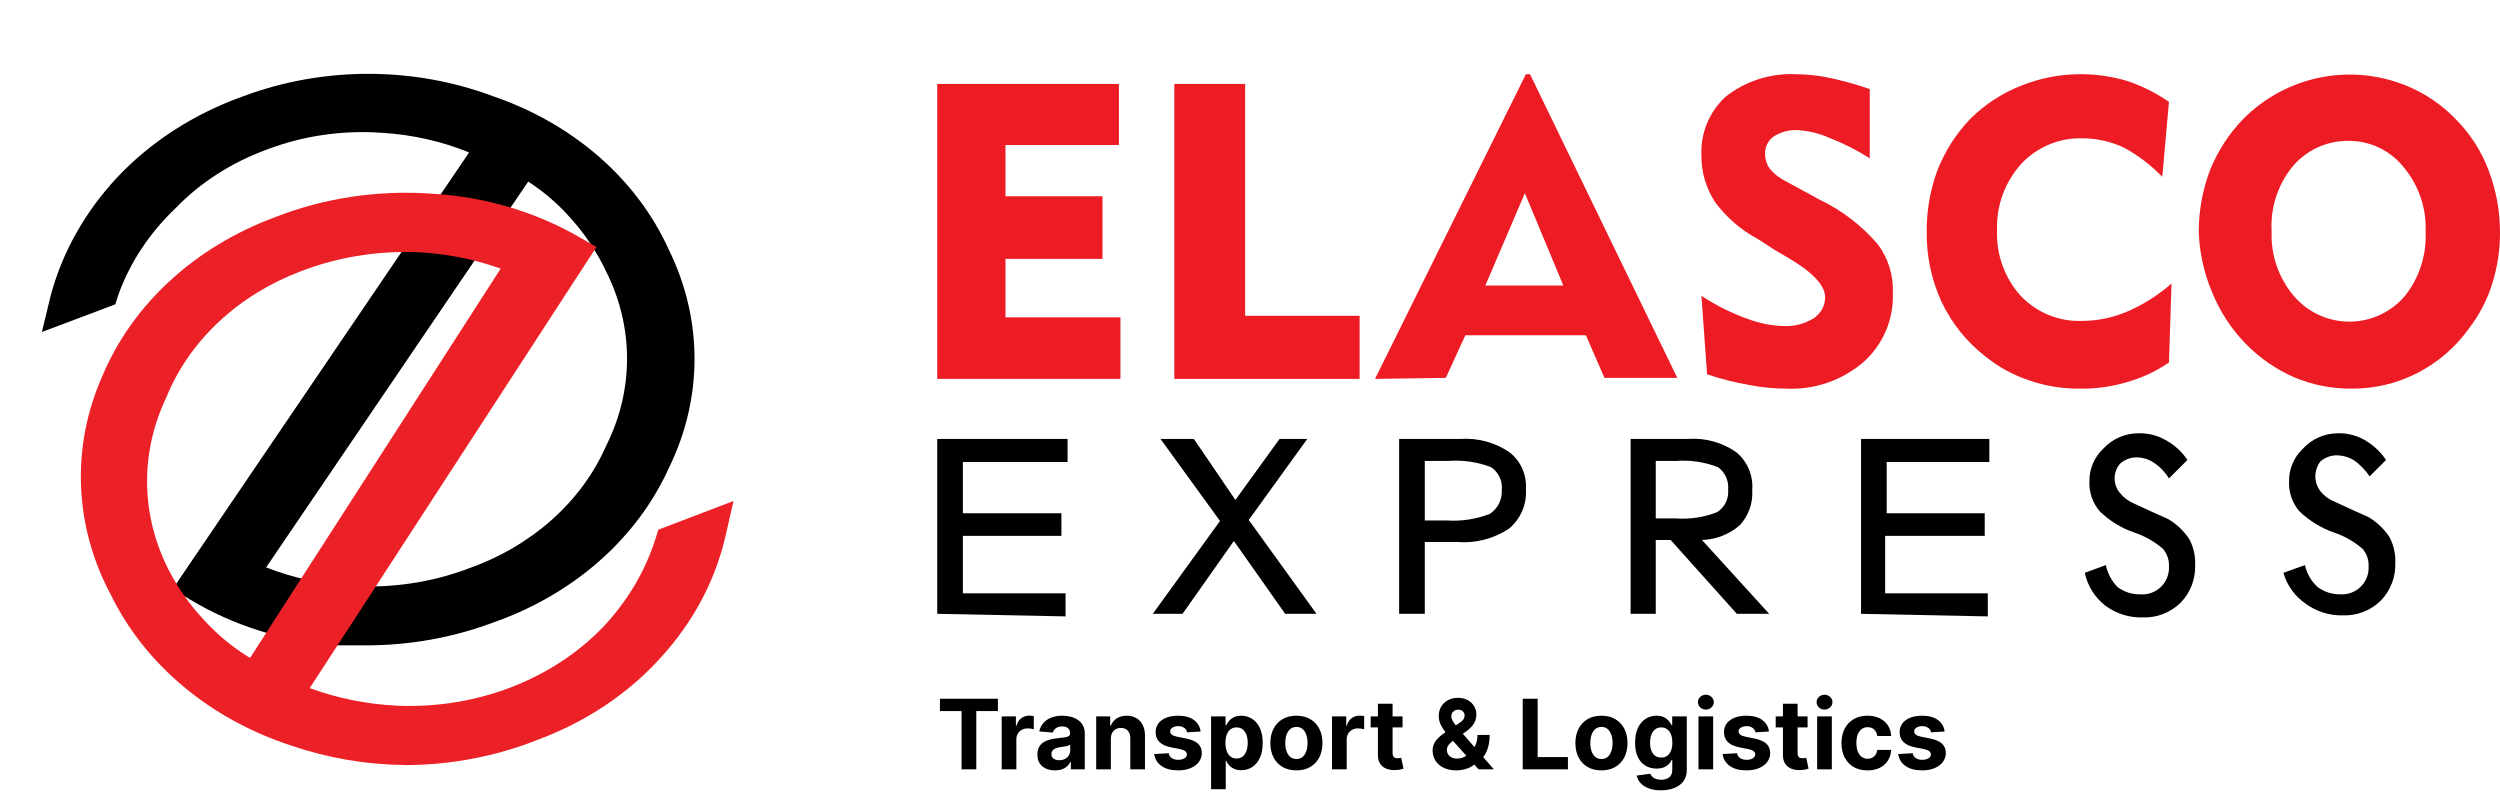 <svg width="179" height="58" viewBox="0 0 179 58" fill="none" xmlns="http://www.w3.org/2000/svg">
<g clip-path="url(#clip0_253_85728)" filter="url(#filter0_d_253_85728)">
<path d="M27.636 7.049C24.621 6.841 21.592 7.273 18.808 8.31C15.897 9.283 13.293 10.851 11.212 12.884C9.316 14.863 7.917 17.17 7.106 19.654L5.094 20.375C5.846 17.459 7.381 14.743 9.569 12.452C11.842 10.062 14.746 8.195 18.028 7.013C20.662 6.025 23.498 5.515 26.363 5.515C29.229 5.515 32.064 6.025 34.699 7.013C37.36 7.935 39.778 9.324 41.805 11.095C43.831 12.867 45.423 14.983 46.483 17.314C47.611 19.624 48.192 22.111 48.192 24.624C48.192 27.138 47.611 29.625 46.483 31.935C45.424 34.281 43.828 36.411 41.794 38.195C39.761 39.979 37.332 41.378 34.658 42.307C31.354 43.53 27.759 44.025 24.187 43.748C20.677 43.484 17.307 42.416 14.415 40.651L35.848 9.21C33.323 7.974 30.52 7.237 27.636 7.049ZM16.919 40.147C19.422 41.424 22.239 42.153 25.131 42.271C29.289 42.516 33.429 41.603 36.961 39.663C40.492 37.723 43.236 34.855 44.8 31.467C45.846 29.34 46.386 27.049 46.386 24.732C46.386 22.416 45.846 20.124 44.8 17.998C44.042 16.368 43.003 14.85 41.72 13.496C40.472 12.165 38.972 11.032 37.286 10.147L16.919 40.147Z" fill="black"/>
<path d="M26.241 45.081H24.023C20.265 44.789 16.657 43.648 13.553 41.767L12.362 41.047L33.59 9.787C31.625 8.988 29.51 8.512 27.349 8.382C24.542 8.18 21.721 8.588 19.137 9.57C16.594 10.494 14.341 11.939 12.567 13.784C10.69 15.569 9.288 17.697 8.461 20.015L8.256 20.663L3 22.644L3.616 20.087C4.441 16.971 6.07 14.063 8.379 11.587C10.802 9.009 13.921 7.003 17.453 5.753C20.271 4.701 23.302 4.159 26.364 4.159C29.426 4.159 32.456 4.701 35.274 5.753C38.124 6.724 40.715 8.201 42.884 10.091C45.053 11.982 46.754 14.244 47.88 16.737C49.099 19.21 49.728 21.876 49.728 24.57C49.728 27.265 49.099 29.93 47.88 32.404C46.748 34.902 45.046 37.172 42.878 39.073C40.711 40.975 38.123 42.467 35.274 43.46C32.417 44.526 29.345 45.077 26.241 45.081ZM19.055 39.498C21.012 40.269 23.113 40.721 25.255 40.831C28.064 40.992 30.877 40.573 33.467 39.606C35.729 38.817 37.779 37.626 39.489 36.108C41.2 34.589 42.532 32.776 43.404 30.783C44.388 28.819 44.896 26.697 44.896 24.552C44.896 22.407 44.388 20.286 43.404 18.322C42.704 16.824 41.748 15.427 40.571 14.18C39.769 13.313 38.844 12.539 37.82 11.875L19.055 39.498Z" fill="black"/>
<path d="M28.417 50.735C31.45 50.898 34.482 50.404 37.245 49.294C40.004 48.235 42.438 46.618 44.349 44.576C46.266 42.583 47.667 40.248 48.455 37.734L50.426 36.977C49.791 39.899 48.384 42.649 46.32 45.008C44.145 47.431 41.325 49.347 38.108 50.591C35.539 51.617 32.762 52.18 29.941 52.248C27.12 52.316 24.312 51.887 21.683 50.987C19 50.114 16.548 48.77 14.479 47.036C12.41 45.301 10.768 43.214 9.652 40.903C8.441 38.621 7.779 36.145 7.708 33.63C7.638 31.114 8.16 28.612 9.242 26.281C10.185 23.954 11.653 21.817 13.557 19.998C15.462 18.179 17.765 16.715 20.328 15.693C23.611 14.402 27.212 13.857 30.799 14.108C34.314 14.296 37.712 15.289 40.653 16.989L20.123 48.718C22.686 49.913 25.517 50.602 28.417 50.735ZM38.19 17.53C35.662 16.33 32.85 15.664 29.977 15.585C26.93 15.459 23.891 15.965 21.108 17.061C18.67 17.965 16.468 19.297 14.639 20.976C12.81 22.654 11.392 24.644 10.473 26.821C9.48 28.94 8.989 31.215 9.031 33.506C9.074 35.797 9.648 38.057 10.72 40.147C11.512 41.774 12.593 43.282 13.922 44.612C15.195 45.92 16.725 47.018 18.439 47.854L38.19 17.53Z" fill="#EC2127"/>
<path d="M29.032 53.652C26.221 53.622 23.439 53.146 20.82 52.247C17.949 51.306 15.325 49.864 13.109 48.006C10.893 46.149 9.13 43.916 7.927 41.443C6.622 38.997 5.899 36.343 5.8 33.644C5.701 30.944 6.229 28.256 7.352 25.741C8.416 23.218 10.059 20.913 12.177 18.968C14.296 17.023 16.846 15.48 19.671 14.432C23.198 13.046 27.068 12.464 30.921 12.74C34.703 12.957 38.355 14.037 41.515 15.873L42.706 16.557L22.175 48.142C24.172 48.873 26.297 49.299 28.458 49.402C31.245 49.517 34.025 49.067 36.581 48.086C39.138 47.105 41.402 45.621 43.199 43.748C44.934 41.9 46.207 39.753 46.935 37.445L47.14 36.797L52.519 34.744L51.944 37.265C51.223 40.41 49.661 43.36 47.387 45.873C45.045 48.498 41.978 50.556 38.476 51.851C35.509 53.031 32.29 53.645 29.032 53.652ZM29.032 16.917C26.46 16.915 23.916 17.381 21.559 18.286C19.328 19.129 17.32 20.367 15.66 21.923C13.999 23.478 12.723 25.317 11.91 27.325C10.967 29.297 10.498 31.419 10.533 33.557C10.569 35.695 11.107 37.803 12.115 39.75C12.867 41.205 13.863 42.553 15.072 43.748C15.904 44.595 16.856 45.345 17.905 45.981L35.849 18.106C33.875 17.4 31.778 16.998 29.648 16.917H29.032Z" fill="#EC2127"/>
</g>
<g clip-path="url(#clip1_253_85728)">
<path d="M67.106 27.129V6.01H80.114V10.38H71.993V14.053H78.938V18.534H71.993V22.721H80.224V27.129H67.106Z" fill="#ED1C24"/>
<path d="M84.082 27.129V6.01H89.153V22.611H97.348V27.129H84.082Z" fill="#ED1C24"/>
<path d="M98.45 27.129L109.254 5.312H109.548L120.094 27.055H114.876L113.553 24.007H104.918L103.521 27.055L98.45 27.129ZM106.351 20.444H111.936L109.18 13.833L106.351 20.444Z" fill="#ED1C24"/>
<path d="M121.822 21.179C122.853 21.862 123.964 22.417 125.129 22.831C125.975 23.154 126.87 23.328 127.775 23.346C128.529 23.373 129.273 23.168 129.906 22.758C130.143 22.593 130.337 22.373 130.472 22.118C130.606 21.862 130.677 21.578 130.678 21.289C130.678 20.407 129.759 19.453 127.848 18.351L127.15 17.947L125.901 17.139C124.689 16.495 123.635 15.592 122.814 14.494C122.152 13.493 121.806 12.315 121.822 11.115C121.787 10.334 121.923 9.554 122.221 8.83C122.52 8.107 122.973 7.458 123.549 6.928C124.968 5.81 126.741 5.237 128.547 5.312C129.362 5.314 130.174 5.4 130.972 5.569C131.956 5.777 132.925 6.046 133.875 6.377V11.335C132.958 10.752 131.985 10.26 130.972 9.866C130.241 9.542 129.456 9.355 128.657 9.315C128.057 9.294 127.466 9.461 126.966 9.793C126.774 9.937 126.619 10.126 126.517 10.344C126.414 10.562 126.367 10.801 126.378 11.042C126.381 11.41 126.496 11.769 126.709 12.07C127.011 12.437 127.387 12.738 127.812 12.951L130.31 14.31C131.903 15.074 133.317 16.163 134.463 17.506C135.201 18.502 135.577 19.72 135.528 20.958C135.566 21.888 135.398 22.814 135.036 23.672C134.674 24.529 134.127 25.295 133.434 25.917C131.887 27.247 129.887 27.931 127.848 27.826C126.985 27.825 126.123 27.739 125.276 27.569C124.24 27.395 123.22 27.137 122.226 26.798L121.822 21.179Z" fill="#ED1C24"/>
<path d="M154.82 12.658C154.014 11.824 153.084 11.118 152.064 10.564C151.133 10.129 150.117 9.903 149.088 9.903C148.27 9.882 147.458 10.035 146.704 10.351C145.95 10.668 145.272 11.141 144.715 11.739C143.549 13.037 142.93 14.735 142.988 16.477C142.918 18.205 143.525 19.891 144.678 21.179C145.243 21.775 145.928 22.244 146.689 22.555C147.449 22.865 148.267 23.009 149.088 22.978C150.187 22.972 151.273 22.747 152.285 22.317C153.452 21.819 154.531 21.137 155.482 20.297L155.298 25.953C154.389 26.578 153.384 27.05 152.322 27.349C151.238 27.679 150.11 27.84 148.978 27.827C147.728 27.848 146.484 27.649 145.303 27.239C144.152 26.863 143.081 26.277 142.143 25.513C140.81 24.479 139.74 23.145 139.019 21.619C138.291 20.043 137.927 18.324 137.954 16.588C137.94 15.084 138.201 13.59 138.725 12.18C139.262 10.814 140.061 9.567 141.077 8.507C142.123 7.466 143.375 6.653 144.752 6.12C146.061 5.597 147.457 5.323 148.867 5.312C150.024 5.301 151.176 5.462 152.285 5.79C153.355 6.147 154.37 6.654 155.298 7.295L154.82 12.658Z" fill="#ED1C24"/>
<path d="M157.43 16.587C157.432 15.082 157.706 13.589 158.238 12.18C158.788 10.812 159.599 9.565 160.627 8.507C162.127 6.997 164.042 5.967 166.13 5.549C168.217 5.13 170.382 5.342 172.349 6.157C173.664 6.704 174.853 7.517 175.84 8.544C176.877 9.587 177.678 10.839 178.192 12.217C178.727 13.624 179.001 15.118 179 16.624C179.007 17.87 178.821 19.108 178.449 20.297C178.092 21.452 177.532 22.534 176.795 23.492C175.843 24.835 174.583 25.931 173.121 26.688C171.657 27.447 170.03 27.838 168.38 27.826C166.968 27.839 165.567 27.564 164.265 27.018C162.955 26.444 161.769 25.621 160.774 24.594C159.746 23.537 158.935 22.289 158.385 20.921C157.803 19.548 157.479 18.078 157.43 16.587ZM162.648 16.587C162.584 18.261 163.147 19.898 164.228 21.178C164.718 21.758 165.328 22.224 166.017 22.544C166.706 22.864 167.456 23.029 168.215 23.029C168.974 23.029 169.724 22.864 170.413 22.544C171.102 22.224 171.712 21.758 172.202 21.178C173.231 19.876 173.753 18.245 173.672 16.587C173.742 14.902 173.178 13.251 172.092 11.96C171.616 11.366 171.012 10.889 170.324 10.564C169.636 10.24 168.884 10.076 168.123 10.086C167.358 10.082 166.602 10.247 165.909 10.571C165.216 10.895 164.604 11.37 164.118 11.96C163.071 13.267 162.547 14.916 162.648 16.587Z" fill="#ED1C24"/>
<path d="M67.106 43.95V31.426H76.439V33.079H68.943V36.751H75.998V38.367H68.943V42.481H76.292V44.134L67.106 43.95Z" fill="black"/>
<path d="M82.539 43.95L87.353 37.302L83.09 31.426H85.479L88.455 35.797L91.616 31.426H93.6L89.411 37.229L94.261 43.95H92.02L88.345 38.735L84.67 43.95H82.539Z" fill="black"/>
<path d="M102.015 38.808V43.95H100.178V31.426H104.587C105.825 31.345 107.054 31.681 108.078 32.381C108.476 32.692 108.791 33.096 108.996 33.557C109.201 34.018 109.29 34.522 109.254 35.025C109.291 35.559 109.199 36.094 108.989 36.585C108.778 37.077 108.453 37.512 108.042 37.853C106.957 38.572 105.664 38.908 104.367 38.808H102.015ZM102.015 37.266H103.632C104.671 37.332 105.713 37.169 106.682 36.788C106.957 36.604 107.18 36.352 107.328 36.055C107.476 35.759 107.545 35.429 107.527 35.099C107.562 34.779 107.508 34.456 107.372 34.165C107.236 33.874 107.023 33.625 106.755 33.446C105.772 33.072 104.718 32.922 103.669 33.005H102.015V37.266Z" fill="black"/>
<path d="M120.903 31.426C122.118 31.345 123.324 31.682 124.321 32.381C124.715 32.709 125.024 33.128 125.223 33.601C125.421 34.074 125.502 34.588 125.46 35.099C125.489 35.553 125.426 36.008 125.274 36.438C125.123 36.867 124.886 37.261 124.578 37.596C123.824 38.258 122.862 38.635 121.859 38.662L126.673 43.95H124.358L119.617 38.662H118.552V43.95H116.751V31.426H120.903ZM118.552 37.119H119.985C120.985 37.192 121.989 37.041 122.924 36.678C123.198 36.513 123.42 36.273 123.563 35.987C123.706 35.701 123.765 35.38 123.733 35.062C123.764 34.752 123.713 34.439 123.584 34.155C123.455 33.871 123.253 33.627 122.998 33.446C122.039 33.075 121.01 32.924 119.985 33.005H118.552V37.119Z" fill="black"/>
<path d="M133.25 43.95V31.426H142.437V33.079H135.087V36.751H142.106V38.367H134.977V42.481H142.327V44.134L133.25 43.95Z" fill="black"/>
<path d="M149.271 41.012L150.778 40.461C150.903 41.057 151.197 41.605 151.623 42.041C152.091 42.385 152.659 42.565 153.24 42.555C153.513 42.576 153.787 42.539 154.044 42.446C154.301 42.352 154.535 42.205 154.73 42.013C154.925 41.822 155.076 41.591 155.174 41.336C155.272 41.081 155.315 40.807 155.298 40.535C155.315 40.078 155.157 39.631 154.857 39.286C154.272 38.786 153.599 38.4 152.873 38.147C151.92 37.834 151.053 37.306 150.337 36.605C149.841 36.022 149.579 35.276 149.602 34.511C149.59 34.066 149.672 33.623 149.843 33.211C150.014 32.8 150.27 32.429 150.594 32.124C150.921 31.769 151.319 31.488 151.763 31.298C152.206 31.108 152.684 31.014 153.167 31.022C153.823 31.011 154.47 31.176 155.041 31.5C155.676 31.842 156.218 32.333 156.621 32.932L155.298 34.254C155.018 33.799 154.642 33.41 154.196 33.115C153.857 32.89 153.463 32.763 153.056 32.748C152.599 32.731 152.152 32.889 151.807 33.189C151.549 33.484 151.406 33.862 151.406 34.254C151.406 34.646 151.549 35.025 151.807 35.319C152.071 35.643 152.412 35.896 152.799 36.054L154.232 36.715L155.224 37.156C155.847 37.518 156.376 38.021 156.768 38.625C157.066 39.202 157.206 39.849 157.172 40.498C157.185 40.985 157.1 41.469 156.923 41.923C156.747 42.377 156.482 42.792 156.143 43.142C155.787 43.496 155.362 43.773 154.894 43.957C154.426 44.14 153.926 44.225 153.424 44.208C152.46 44.237 151.514 43.94 150.741 43.363C149.987 42.779 149.466 41.946 149.271 41.012Z" fill="black"/>
<path d="M163.492 41.012L165.036 40.461C165.166 41.072 165.488 41.625 165.954 42.04C166.422 42.385 166.99 42.565 167.571 42.555C167.841 42.571 168.111 42.529 168.363 42.434C168.616 42.338 168.845 42.19 169.036 41.999C169.227 41.808 169.375 41.579 169.471 41.326C169.567 41.074 169.608 40.804 169.592 40.535C169.609 40.077 169.452 39.631 169.151 39.286C168.567 38.786 167.894 38.4 167.167 38.147C166.219 37.825 165.353 37.298 164.631 36.605C164.135 36.022 163.873 35.276 163.896 34.511C163.884 34.066 163.966 33.623 164.137 33.211C164.308 32.8 164.564 32.429 164.889 32.124C165.207 31.778 165.593 31.502 166.023 31.312C166.453 31.123 166.917 31.024 167.387 31.022C168.056 31.004 168.717 31.169 169.298 31.499C169.915 31.853 170.443 32.343 170.842 32.932L169.666 34.107C169.366 33.667 168.993 33.282 168.563 32.968C168.209 32.747 167.804 32.62 167.387 32.601C166.93 32.584 166.483 32.742 166.138 33.042C165.905 33.348 165.78 33.722 165.78 34.107C165.78 34.492 165.905 34.866 166.138 35.172C166.402 35.496 166.743 35.749 167.13 35.907L168.563 36.568L169.555 37.009C170.178 37.371 170.707 37.874 171.099 38.478C171.397 39.055 171.537 39.702 171.503 40.351C171.516 40.838 171.431 41.322 171.254 41.776C171.078 42.23 170.813 42.645 170.474 42.995C170.118 43.349 169.693 43.626 169.225 43.809C168.757 43.993 168.257 44.078 167.755 44.06C166.792 44.085 165.848 43.787 165.072 43.216C164.305 42.687 163.746 41.908 163.492 41.012Z" fill="black"/>
</g>
<path d="M67.299 50.912V50.031H71.45V50.912H69.902V55.085H68.846V50.912H67.299ZM71.72 55.085V51.294H72.739V51.956H72.779C72.848 51.721 72.964 51.543 73.127 51.423C73.29 51.301 73.477 51.24 73.689 51.24C73.742 51.24 73.799 51.243 73.86 51.25C73.921 51.257 73.974 51.266 74.02 51.277V52.21C73.971 52.195 73.903 52.182 73.815 52.171C73.728 52.159 73.648 52.153 73.576 52.153C73.421 52.153 73.283 52.187 73.161 52.255C73.041 52.32 72.946 52.413 72.875 52.531C72.806 52.649 72.771 52.786 72.771 52.941V55.085H71.72ZM75.536 55.157C75.294 55.157 75.079 55.115 74.889 55.031C74.7 54.946 74.55 54.82 74.44 54.653C74.332 54.486 74.277 54.277 74.277 54.027C74.277 53.816 74.316 53.639 74.393 53.496C74.471 53.353 74.576 53.238 74.709 53.15C74.843 53.063 74.994 52.997 75.163 52.953C75.335 52.909 75.514 52.877 75.701 52.859C75.922 52.836 76.1 52.815 76.234 52.795C76.369 52.774 76.467 52.742 76.528 52.701C76.589 52.66 76.62 52.599 76.62 52.519V52.504C76.62 52.347 76.57 52.227 76.471 52.141C76.374 52.056 76.236 52.013 76.057 52.013C75.868 52.013 75.717 52.055 75.605 52.139C75.493 52.221 75.419 52.325 75.383 52.45L74.411 52.37C74.46 52.14 74.557 51.941 74.702 51.773C74.847 51.604 75.033 51.474 75.262 51.383C75.493 51.291 75.759 51.245 76.062 51.245C76.272 51.245 76.474 51.27 76.666 51.319C76.861 51.368 77.032 51.445 77.182 51.549C77.334 51.652 77.453 51.786 77.54 51.949C77.627 52.11 77.671 52.303 77.671 52.529V55.085H76.674V54.56H76.644C76.583 54.678 76.502 54.783 76.4 54.873C76.298 54.962 76.175 55.032 76.032 55.083C75.889 55.132 75.724 55.157 75.536 55.157ZM75.837 54.431C75.992 54.431 76.128 54.401 76.247 54.34C76.365 54.278 76.458 54.194 76.526 54.088C76.593 53.983 76.627 53.864 76.627 53.73V53.328C76.594 53.349 76.549 53.369 76.491 53.387C76.435 53.404 76.372 53.419 76.301 53.434C76.23 53.447 76.16 53.46 76.089 53.471C76.018 53.481 75.954 53.49 75.896 53.498C75.773 53.517 75.665 53.545 75.573 53.585C75.481 53.624 75.409 53.678 75.358 53.745C75.307 53.811 75.282 53.893 75.282 53.992C75.282 54.135 75.334 54.245 75.437 54.32C75.543 54.394 75.676 54.431 75.837 54.431ZM79.538 52.894V55.085H78.487V51.294H79.489V51.963H79.533C79.617 51.743 79.758 51.569 79.955 51.44C80.152 51.31 80.392 51.245 80.673 51.245C80.936 51.245 81.166 51.303 81.362 51.418C81.558 51.533 81.71 51.698 81.818 51.911C81.927 52.124 81.981 52.377 81.981 52.672V55.085H80.93V52.859C80.931 52.627 80.872 52.446 80.752 52.316C80.632 52.185 80.467 52.119 80.256 52.119C80.115 52.119 79.99 52.149 79.881 52.21C79.774 52.271 79.69 52.36 79.629 52.477C79.57 52.592 79.54 52.731 79.538 52.894ZM85.964 52.376L85.001 52.435C84.985 52.352 84.95 52.278 84.895 52.213C84.841 52.145 84.769 52.092 84.681 52.052C84.593 52.011 84.489 51.99 84.367 51.99C84.204 51.99 84.067 52.025 83.955 52.094C83.843 52.162 83.787 52.252 83.787 52.366C83.787 52.456 83.823 52.533 83.896 52.595C83.968 52.658 84.092 52.708 84.268 52.746L84.954 52.884C85.323 52.96 85.598 53.081 85.779 53.249C85.96 53.417 86.05 53.637 86.05 53.911C86.05 54.159 85.977 54.377 85.831 54.565C85.686 54.752 85.487 54.899 85.233 55.004C84.982 55.108 84.691 55.159 84.362 55.159C83.86 55.159 83.461 55.055 83.163 54.846C82.867 54.635 82.693 54.349 82.642 53.987L83.676 53.933C83.707 54.086 83.783 54.203 83.903 54.283C84.023 54.362 84.177 54.402 84.365 54.402C84.549 54.402 84.697 54.366 84.809 54.296C84.922 54.223 84.98 54.13 84.982 54.017C84.98 53.921 84.94 53.843 84.861 53.782C84.782 53.72 84.66 53.672 84.496 53.639L83.839 53.508C83.469 53.434 83.193 53.306 83.012 53.123C82.833 52.941 82.743 52.708 82.743 52.425C82.743 52.181 82.809 51.972 82.941 51.795C83.074 51.62 83.261 51.484 83.501 51.388C83.743 51.293 84.026 51.245 84.35 51.245C84.829 51.245 85.205 51.346 85.48 51.549C85.757 51.751 85.918 52.027 85.964 52.376ZM86.712 56.507V51.294H87.749V51.931H87.796C87.842 51.829 87.909 51.726 87.996 51.62C88.085 51.513 88.2 51.425 88.341 51.354C88.484 51.281 88.662 51.245 88.874 51.245C89.151 51.245 89.406 51.318 89.639 51.462C89.873 51.605 90.06 51.822 90.2 52.111C90.339 52.399 90.409 52.761 90.409 53.195C90.409 53.618 90.341 53.975 90.204 54.266C90.07 54.556 89.885 54.775 89.652 54.925C89.42 55.073 89.16 55.147 88.872 55.147C88.668 55.147 88.494 55.113 88.351 55.046C88.21 54.978 88.094 54.894 88.003 54.792C87.913 54.688 87.844 54.584 87.796 54.478H87.764V56.507H86.712ZM87.742 53.19C87.742 53.415 87.773 53.612 87.835 53.78C87.898 53.948 87.988 54.078 88.107 54.172C88.225 54.264 88.369 54.31 88.539 54.31C88.71 54.31 88.855 54.264 88.973 54.17C89.091 54.074 89.181 53.943 89.242 53.775C89.305 53.605 89.336 53.41 89.336 53.19C89.336 52.971 89.305 52.779 89.245 52.612C89.184 52.446 89.094 52.316 88.975 52.222C88.857 52.129 88.711 52.082 88.539 52.082C88.368 52.082 88.223 52.127 88.104 52.218C87.987 52.308 87.898 52.436 87.835 52.602C87.773 52.769 87.742 52.965 87.742 53.19ZM92.823 55.159C92.44 55.159 92.108 55.078 91.829 54.915C91.55 54.751 91.336 54.522 91.184 54.229C91.033 53.934 90.957 53.593 90.957 53.205C90.957 52.813 91.033 52.471 91.184 52.178C91.336 51.883 91.55 51.655 91.829 51.492C92.108 51.327 92.44 51.245 92.823 51.245C93.206 51.245 93.537 51.327 93.815 51.492C94.095 51.655 94.31 51.883 94.462 52.178C94.613 52.471 94.689 52.813 94.689 53.205C94.689 53.593 94.613 53.934 94.462 54.229C94.31 54.522 94.095 54.751 93.815 54.915C93.537 55.078 93.206 55.159 92.823 55.159ZM92.828 54.345C93.002 54.345 93.148 54.296 93.265 54.197C93.382 54.096 93.47 53.96 93.529 53.787C93.59 53.614 93.62 53.418 93.62 53.197C93.62 52.977 93.59 52.78 93.529 52.608C93.47 52.435 93.382 52.298 93.265 52.198C93.148 52.097 93.002 52.047 92.828 52.047C92.652 52.047 92.504 52.097 92.384 52.198C92.265 52.298 92.176 52.435 92.115 52.608C92.055 52.78 92.026 52.977 92.026 53.197C92.026 53.418 92.055 53.614 92.115 53.787C92.176 53.96 92.265 54.096 92.384 54.197C92.504 54.296 92.652 54.345 92.828 54.345ZM95.373 55.085V51.294H96.392V51.956H96.431C96.5 51.721 96.616 51.543 96.779 51.423C96.942 51.301 97.13 51.24 97.342 51.24C97.395 51.24 97.451 51.243 97.512 51.25C97.573 51.257 97.627 51.266 97.673 51.277V52.21C97.623 52.195 97.555 52.182 97.468 52.171C97.381 52.159 97.301 52.153 97.228 52.153C97.074 52.153 96.936 52.187 96.814 52.255C96.694 52.32 96.598 52.413 96.528 52.531C96.458 52.649 96.424 52.786 96.424 52.941V55.085H95.373ZM100.423 51.294V52.084H98.14V51.294H100.423ZM98.658 50.386H99.709V53.92C99.709 54.017 99.724 54.093 99.754 54.148C99.783 54.2 99.825 54.237 99.877 54.259C99.931 54.28 99.994 54.291 100.065 54.291C100.114 54.291 100.163 54.286 100.213 54.278C100.262 54.268 100.3 54.261 100.326 54.256L100.492 55.038C100.439 55.055 100.365 55.074 100.27 55.095C100.174 55.118 100.058 55.132 99.922 55.137C99.668 55.147 99.446 55.113 99.255 55.036C99.066 54.959 98.919 54.839 98.814 54.676C98.708 54.513 98.656 54.307 98.658 54.059V50.386ZM104.266 55.159C103.917 55.159 103.616 55.097 103.363 54.972C103.109 54.847 102.914 54.677 102.778 54.463C102.643 54.248 102.575 54.008 102.575 53.743C102.575 53.545 102.615 53.37 102.694 53.217C102.773 53.064 102.883 52.923 103.024 52.795C103.166 52.665 103.33 52.536 103.518 52.408L104.498 51.763C104.625 51.683 104.717 51.598 104.777 51.509C104.836 51.419 104.866 51.321 104.866 51.215C104.866 51.115 104.825 51.022 104.745 50.937C104.664 50.851 104.55 50.809 104.402 50.811C104.303 50.811 104.217 50.833 104.145 50.877C104.073 50.92 104.016 50.977 103.975 51.048C103.935 51.117 103.915 51.194 103.915 51.28C103.915 51.385 103.945 51.492 104.004 51.6C104.063 51.709 104.142 51.824 104.241 51.946C104.34 52.066 104.448 52.196 104.564 52.336L106.961 55.085H105.865L103.866 52.859C103.734 52.709 103.603 52.553 103.471 52.39C103.341 52.226 103.233 52.051 103.145 51.867C103.058 51.681 103.015 51.48 103.015 51.262C103.015 51.017 103.071 50.797 103.185 50.601C103.3 50.405 103.461 50.251 103.669 50.137C103.876 50.022 104.118 49.964 104.394 49.964C104.664 49.964 104.897 50.019 105.093 50.13C105.29 50.238 105.441 50.383 105.547 50.564C105.654 50.743 105.707 50.941 105.707 51.156C105.707 51.395 105.648 51.611 105.529 51.805C105.413 51.998 105.248 52.171 105.036 52.324L104.004 53.066C103.864 53.169 103.761 53.273 103.693 53.38C103.627 53.485 103.595 53.586 103.595 53.684C103.595 53.804 103.624 53.911 103.683 54.007C103.743 54.102 103.827 54.178 103.935 54.234C104.044 54.288 104.171 54.315 104.318 54.315C104.495 54.315 104.671 54.275 104.843 54.194C105.018 54.112 105.176 53.996 105.317 53.846C105.46 53.695 105.575 53.516 105.66 53.308C105.746 53.101 105.789 52.871 105.789 52.62H106.66C106.66 52.929 106.626 53.208 106.559 53.456C106.491 53.703 106.397 53.919 106.277 54.103C106.157 54.286 106.02 54.435 105.865 54.552C105.816 54.584 105.768 54.613 105.722 54.641C105.676 54.669 105.628 54.699 105.579 54.73C105.391 54.881 105.181 54.991 104.949 55.058C104.719 55.126 104.491 55.159 104.266 55.159ZM109.027 55.085V50.031H110.096V54.204H112.263V55.085H109.027ZM114.663 55.159C114.28 55.159 113.949 55.078 113.669 54.915C113.391 54.751 113.176 54.522 113.025 54.229C112.873 53.934 112.798 53.593 112.798 53.205C112.798 52.813 112.873 52.471 113.025 52.178C113.176 51.883 113.391 51.655 113.669 51.492C113.949 51.327 114.28 51.245 114.663 51.245C115.047 51.245 115.378 51.327 115.656 51.492C115.935 51.655 116.151 51.883 116.302 52.178C116.454 52.471 116.529 52.813 116.529 53.205C116.529 53.593 116.454 53.934 116.302 54.229C116.151 54.522 115.935 54.751 115.656 54.915C115.378 55.078 115.047 55.159 114.663 55.159ZM114.668 54.345C114.843 54.345 114.988 54.296 115.105 54.197C115.222 54.096 115.31 53.96 115.369 53.787C115.43 53.614 115.461 53.418 115.461 53.197C115.461 52.977 115.43 52.78 115.369 52.608C115.31 52.435 115.222 52.298 115.105 52.198C114.988 52.097 114.843 52.047 114.668 52.047C114.492 52.047 114.344 52.097 114.224 52.198C114.106 52.298 114.016 52.435 113.955 52.608C113.896 52.78 113.866 52.977 113.866 53.197C113.866 53.418 113.896 53.614 113.955 53.787C114.016 53.96 114.106 54.096 114.224 54.197C114.344 54.296 114.492 54.345 114.668 54.345ZM118.921 56.586C118.58 56.586 118.288 56.539 118.045 56.445C117.803 56.353 117.61 56.227 117.467 56.068C117.324 55.908 117.231 55.729 117.188 55.53L118.161 55.399C118.19 55.474 118.237 55.545 118.301 55.611C118.365 55.677 118.45 55.73 118.555 55.769C118.662 55.81 118.792 55.831 118.945 55.831C119.174 55.831 119.363 55.775 119.511 55.663C119.66 55.553 119.735 55.367 119.735 55.108V54.414H119.691C119.645 54.519 119.576 54.619 119.483 54.713C119.391 54.806 119.273 54.883 119.128 54.942C118.983 55.001 118.811 55.031 118.61 55.031C118.325 55.031 118.066 54.965 117.832 54.834C117.6 54.7 117.415 54.497 117.277 54.224C117.141 53.949 117.072 53.602 117.072 53.182C117.072 52.753 117.142 52.394 117.282 52.106C117.422 51.819 117.608 51.603 117.84 51.46C118.073 51.317 118.329 51.245 118.607 51.245C118.82 51.245 118.997 51.281 119.14 51.354C119.284 51.425 119.399 51.513 119.486 51.62C119.575 51.726 119.643 51.829 119.691 51.931H119.73V51.294H120.774V55.122C120.774 55.445 120.695 55.715 120.537 55.932C120.379 56.149 120.16 56.312 119.881 56.42C119.603 56.531 119.283 56.586 118.921 56.586ZM118.943 54.241C119.112 54.241 119.256 54.199 119.372 54.115C119.491 54.03 119.581 53.908 119.644 53.75C119.708 53.591 119.74 53.4 119.74 53.178C119.74 52.956 119.709 52.763 119.646 52.6C119.584 52.435 119.493 52.308 119.375 52.218C119.256 52.127 119.112 52.082 118.943 52.082C118.77 52.082 118.625 52.129 118.506 52.222C118.388 52.315 118.298 52.443 118.237 52.608C118.176 52.772 118.146 52.962 118.146 53.178C118.146 53.396 118.176 53.586 118.237 53.745C118.3 53.903 118.389 54.026 118.506 54.113C118.625 54.199 118.77 54.241 118.943 54.241ZM121.611 55.085V51.294H122.662V55.085H121.611ZM122.139 50.806C121.983 50.806 121.849 50.754 121.737 50.65C121.626 50.545 121.571 50.419 121.571 50.273C121.571 50.128 121.626 50.004 121.737 49.9C121.849 49.795 121.983 49.742 122.139 49.742C122.295 49.742 122.429 49.795 122.539 49.9C122.651 50.004 122.707 50.128 122.707 50.273C122.707 50.419 122.651 50.545 122.539 50.65C122.429 50.754 122.295 50.806 122.139 50.806ZM126.658 52.376L125.696 52.435C125.68 52.352 125.644 52.278 125.59 52.213C125.536 52.145 125.464 52.092 125.375 52.052C125.288 52.011 125.183 51.99 125.062 51.99C124.899 51.99 124.761 52.025 124.65 52.094C124.538 52.162 124.482 52.252 124.482 52.366C124.482 52.456 124.518 52.533 124.59 52.595C124.663 52.658 124.787 52.708 124.963 52.746L125.649 52.884C126.018 52.96 126.292 53.081 126.473 53.249C126.654 53.417 126.745 53.637 126.745 53.911C126.745 54.159 126.672 54.377 126.525 54.565C126.38 54.752 126.181 54.899 125.928 55.004C125.676 55.108 125.386 55.159 125.057 55.159C124.555 55.159 124.155 55.055 123.857 54.846C123.561 54.635 123.388 54.349 123.337 53.987L124.371 53.933C124.402 54.086 124.478 54.203 124.598 54.283C124.718 54.362 124.872 54.402 125.059 54.402C125.244 54.402 125.392 54.366 125.503 54.296C125.617 54.223 125.675 54.13 125.676 54.017C125.675 53.921 125.634 53.843 125.555 53.782C125.476 53.72 125.355 53.672 125.19 53.639L124.534 53.508C124.163 53.434 123.888 53.306 123.707 53.123C123.527 52.941 123.438 52.708 123.438 52.425C123.438 52.181 123.504 51.972 123.635 51.795C123.768 51.62 123.955 51.484 124.195 51.388C124.437 51.293 124.72 51.245 125.044 51.245C125.523 51.245 125.9 51.346 126.175 51.549C126.451 51.751 126.612 52.027 126.658 52.376ZM129.423 51.294V52.084H127.14V51.294H129.423ZM127.659 50.386H128.71V53.92C128.71 54.017 128.725 54.093 128.754 54.148C128.784 54.2 128.825 54.237 128.878 54.259C128.932 54.28 128.995 54.291 129.065 54.291C129.115 54.291 129.164 54.286 129.213 54.278C129.263 54.268 129.301 54.261 129.327 54.256L129.492 55.038C129.44 55.055 129.366 55.074 129.27 55.095C129.175 55.118 129.059 55.132 128.922 55.137C128.669 55.147 128.447 55.113 128.256 55.036C128.067 54.959 127.919 54.839 127.814 54.676C127.709 54.513 127.657 54.307 127.659 54.059V50.386ZM130.108 55.085V51.294H131.159V55.085H130.108ZM130.636 50.806C130.48 50.806 130.346 50.754 130.234 50.65C130.124 50.545 130.069 50.419 130.069 50.273C130.069 50.128 130.124 50.004 130.234 49.9C130.346 49.795 130.48 49.742 130.636 49.742C130.793 49.742 130.926 49.795 131.036 49.9C131.148 50.004 131.204 50.128 131.204 50.273C131.204 50.419 131.148 50.545 131.036 50.65C130.926 50.754 130.793 50.806 130.636 50.806ZM133.714 55.159C133.326 55.159 132.992 55.077 132.712 54.913C132.434 54.746 132.22 54.516 132.071 54.221C131.923 53.927 131.849 53.588 131.849 53.205C131.849 52.816 131.924 52.476 132.073 52.183C132.225 51.889 132.439 51.659 132.717 51.494C132.995 51.328 133.326 51.245 133.71 51.245C134.04 51.245 134.33 51.305 134.578 51.425C134.827 51.545 135.023 51.714 135.168 51.931C135.313 52.148 135.393 52.404 135.407 52.696H134.415C134.387 52.507 134.313 52.355 134.193 52.24C134.075 52.123 133.919 52.065 133.727 52.065C133.564 52.065 133.422 52.109 133.3 52.198C133.18 52.285 133.086 52.413 133.018 52.58C132.951 52.748 132.917 52.951 132.917 53.19C132.917 53.432 132.95 53.637 133.016 53.807C133.083 53.976 133.178 54.105 133.3 54.194C133.422 54.283 133.564 54.328 133.727 54.328C133.847 54.328 133.955 54.303 134.05 54.254C134.147 54.204 134.227 54.133 134.289 54.039C134.354 53.944 134.396 53.829 134.415 53.696H135.407C135.391 53.985 135.312 54.24 135.171 54.461C135.031 54.68 134.837 54.851 134.591 54.974C134.344 55.098 134.052 55.159 133.714 55.159ZM139.235 52.376L138.272 52.435C138.256 52.352 138.22 52.278 138.166 52.213C138.112 52.145 138.04 52.092 137.951 52.052C137.864 52.011 137.76 51.99 137.638 51.99C137.475 51.99 137.338 52.025 137.226 52.094C137.114 52.162 137.058 52.252 137.058 52.366C137.058 52.456 137.094 52.533 137.167 52.595C137.239 52.658 137.363 52.708 137.539 52.746L138.225 52.884C138.594 52.96 138.869 53.081 139.05 53.249C139.231 53.417 139.321 53.637 139.321 53.911C139.321 54.159 139.248 54.377 139.101 54.565C138.957 54.752 138.758 54.899 138.504 55.004C138.252 55.108 137.962 55.159 137.633 55.159C137.131 55.159 136.731 55.055 136.434 54.846C136.137 54.635 135.964 54.349 135.913 53.987L136.947 53.933C136.978 54.086 137.054 54.203 137.174 54.283C137.294 54.362 137.448 54.402 137.635 54.402C137.82 54.402 137.968 54.366 138.08 54.296C138.193 54.223 138.251 54.13 138.252 54.017C138.251 53.921 138.21 53.843 138.132 53.782C138.053 53.72 137.931 53.672 137.766 53.639L137.11 53.508C136.74 53.434 136.464 53.306 136.283 53.123C136.104 52.941 136.014 52.708 136.014 52.425C136.014 52.181 136.08 51.972 136.211 51.795C136.345 51.62 136.531 51.484 136.772 51.388C137.014 51.293 137.297 51.245 137.621 51.245C138.099 51.245 138.476 51.346 138.751 51.549C139.027 51.751 139.189 52.027 139.235 52.376Z" fill="black"/>
<defs>
<filter id="filter0_d_253_85728" x="0.464" y="2.723" width="54.591" height="54.591" filterUnits="userSpaceOnUse" color-interpolation-filters="sRGB">
<feFlood flood-opacity="0" result="BackgroundImageFix"/>
<feColorMatrix in="SourceAlpha" type="matrix" values="0 0 0 0 0 0 0 0 0 0 0 0 0 0 0 0 0 0 127 0" result="hardAlpha"/>
<feOffset dy="1.127"/>
<feGaussianBlur stdDeviation="1.268"/>
<feComposite in2="hardAlpha" operator="out"/>
<feColorMatrix type="matrix" values="0 0 0 0 0 0 0 0 0 0 0 0 0 0 0 0 0 0 0.25 0"/>
<feBlend mode="normal" in2="BackgroundImageFix" result="effect1_dropShadow_253_85728"/>
<feBlend mode="normal" in="SourceGraphic" in2="effect1_dropShadow_253_85728" result="shape"/>
</filter>
<clipPath id="clip0_253_85728">
<rect width="49.52" height="49.52" fill="white" transform="translate(3 4.132)"/>
</clipPath>
<clipPath id="clip1_253_85728">
<rect width="111.895" height="38.895" fill="white" transform="translate(67.106 5.312)"/>
</clipPath>
</defs>
</svg>
